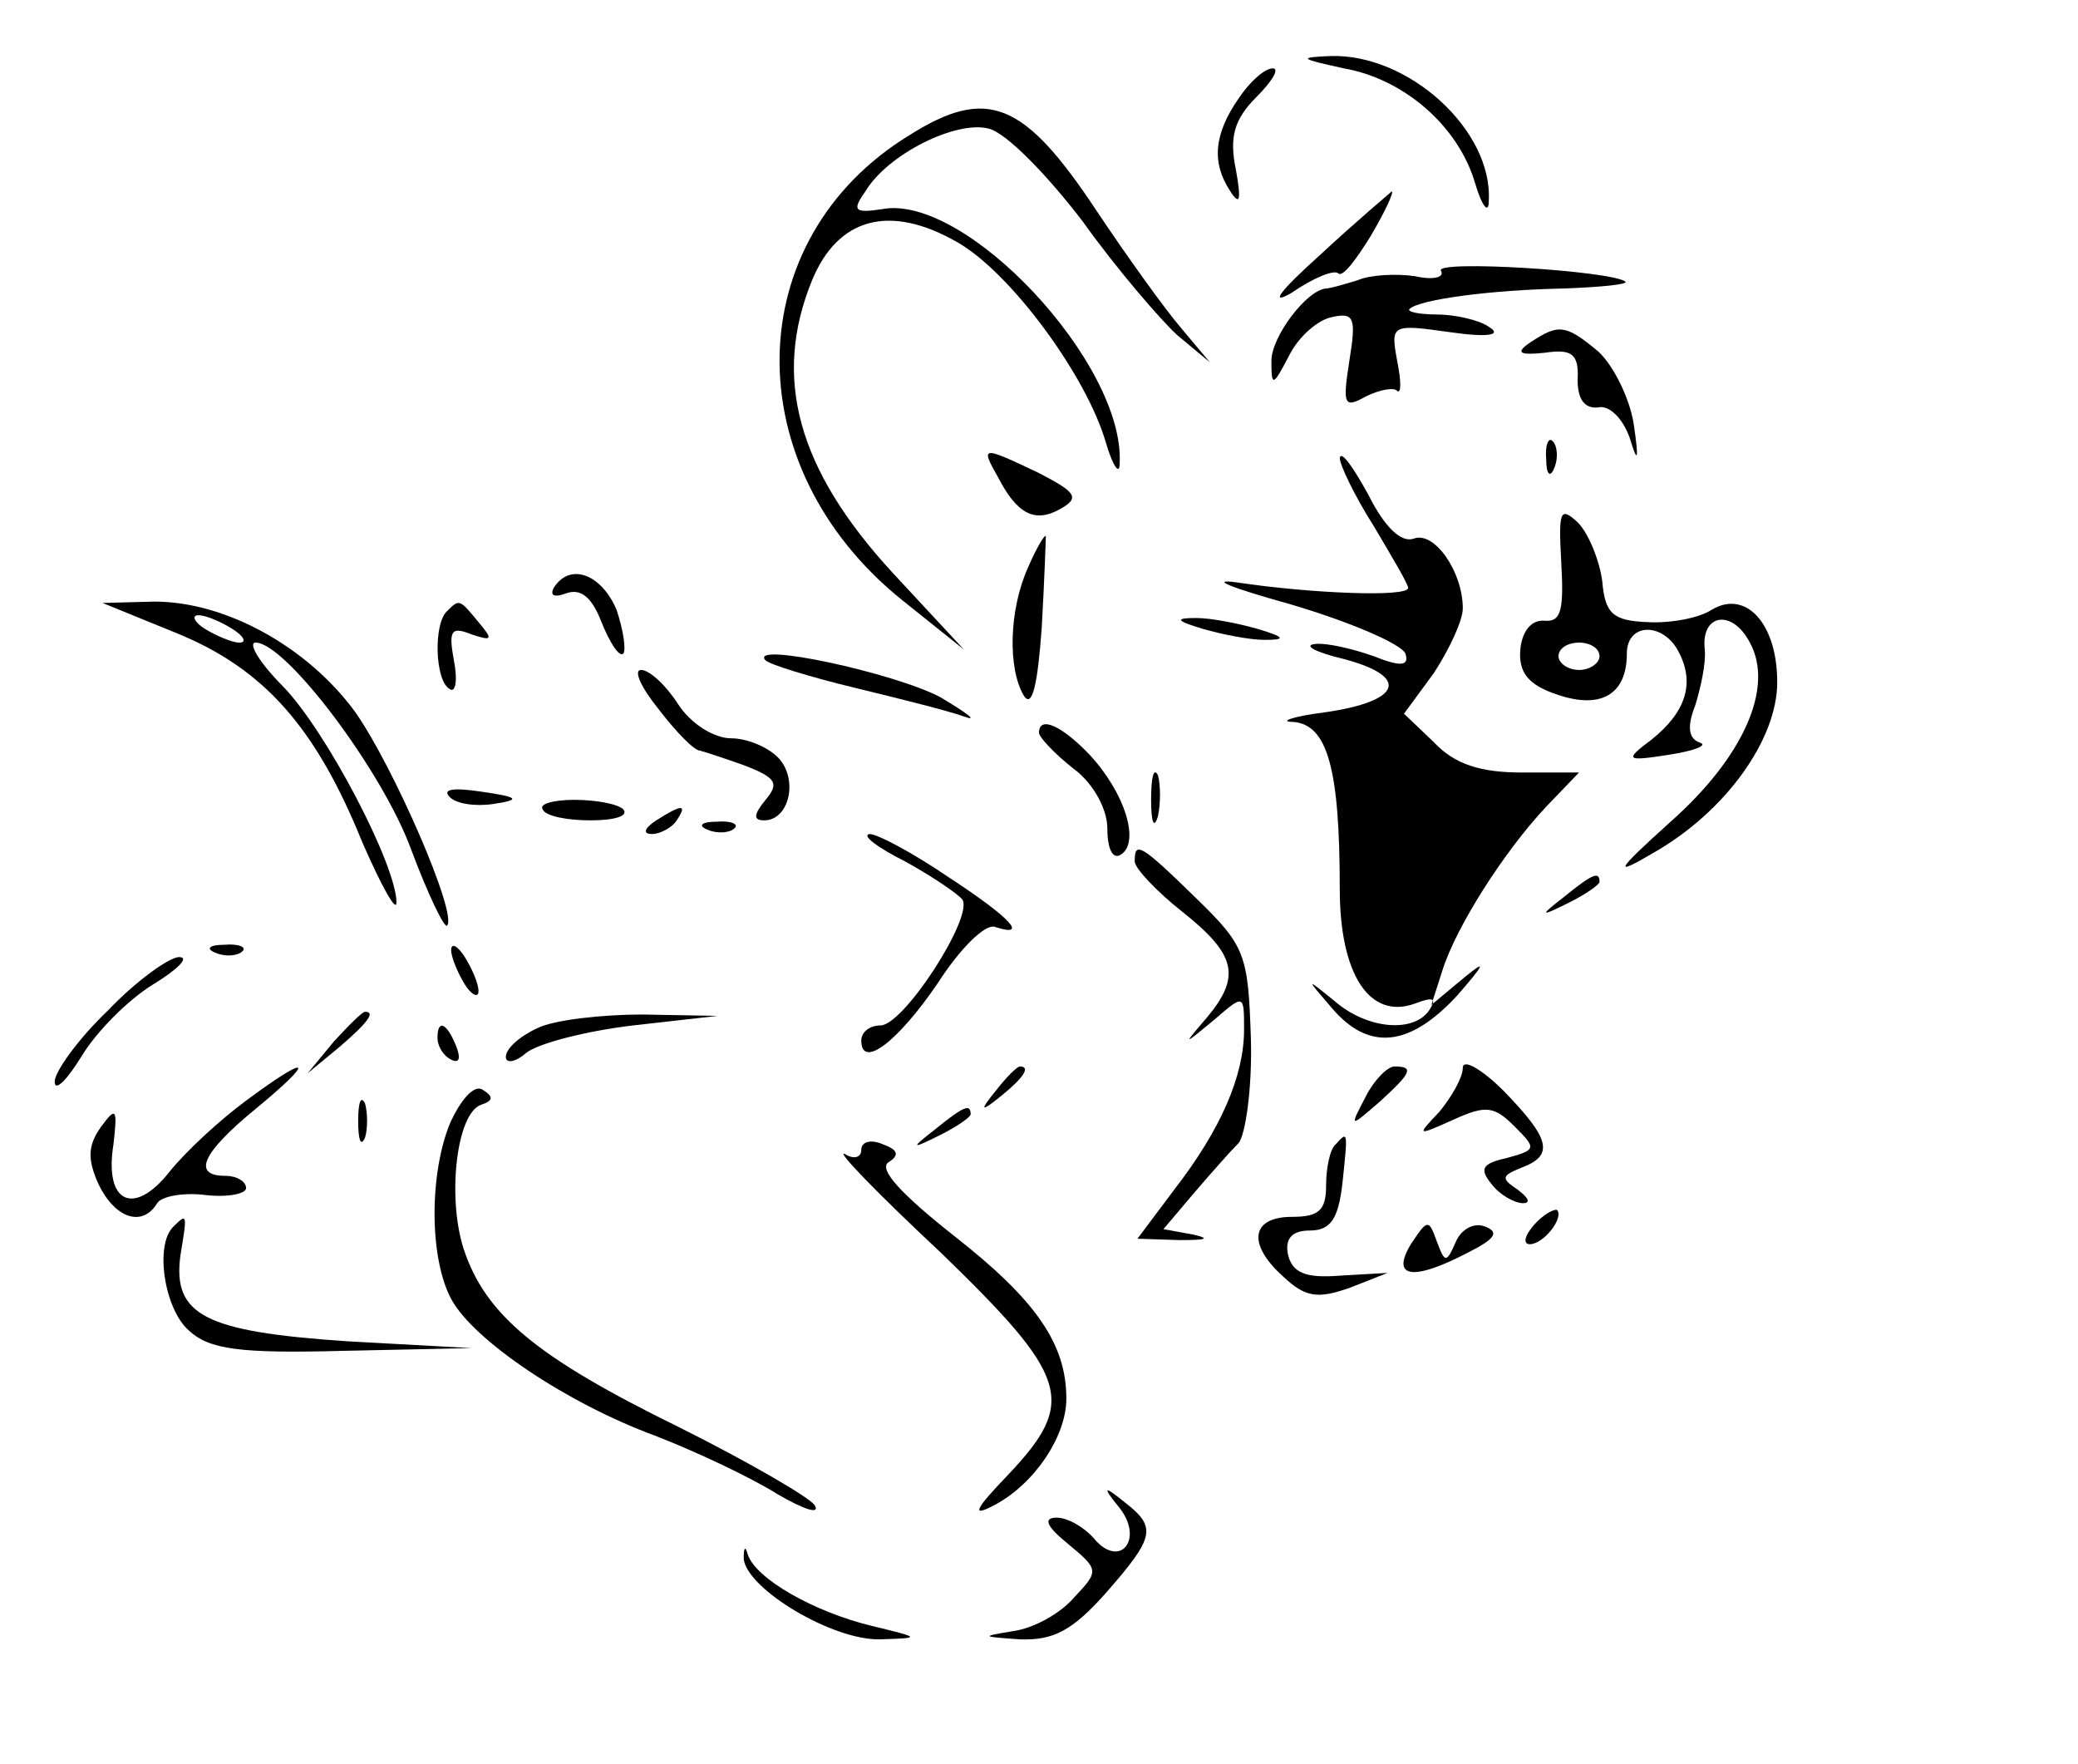 <?xml version="1.0" standalone="no"?>
<!DOCTYPE svg PUBLIC "-//W3C//DTD SVG 20010904//EN"
 "http://www.w3.org/TR/2001/REC-SVG-20010904/DTD/svg10.dtd">
<svg version="1.0" xmlns="http://www.w3.org/2000/svg"
 width="152pt" height="129pt" viewBox="0 0 152 129"
 preserveAspectRatio="xMidYMid meet">

<g transform="translate(0,129) scale(0.1,-0.1)"
fill="#000000" stroke="none">
<path d="M983 1240 c45 -8 84 -43 96 -84 5 -17 10 -23 10 -13 3 52 -59 108
-116 106 -24 -1 -22 -2 10 -9z"/>
<path d="M906 1218 c-18 -26 -20 -47 -6 -68 7 -11 8 -6 4 16 -5 24 -1 37 15
53 12 12 17 21 12 21 -6 0 -17 -10 -25 -22z"/>
<path d="M665 1191 c-124 -76 -127 -242 -5 -340 l45 -36 -52 56 c-70 76 -88
143 -59 214 19 46 57 56 106 28 39 -22 95 -98 109 -147 5 -17 10 -24 10 -15 4
73 -113 198 -174 186 -20 -3 -22 -1 -12 13 16 27 66 52 90 46 13 -3 43 -34 69
-68 25 -35 57 -72 69 -83 l24 -20 -21 25 c-12 14 -40 53 -62 86 -53 80 -80 91
-137 55z"/>
<path d="M965 1103 c-29 -26 -37 -37 -20 -27 16 11 31 17 34 14 3 -3 13 10 24
28 10 17 17 32 15 32 -1 -1 -25 -21 -53 -47z"/>
<path d="M1054 1092 c3 -5 -6 -7 -19 -4 -14 2 -33 1 -42 -3 -10 -3 -20 -6 -23
-6 -14 -1 -40 -35 -40 -53 0 -19 1 -19 13 4 7 14 21 26 31 28 17 4 18 -1 13
-32 -5 -32 -4 -35 12 -26 10 5 21 7 23 4 3 -2 3 7 0 22 -5 27 -4 27 39 21 28
-4 38 -2 28 4 -7 5 -25 9 -38 9 -13 0 -22 2 -20 4 7 7 60 14 113 15 27 1 47 3
45 5 -10 8 -140 16 -135 8z"/>
<path d="M1120 1040 c-12 -8 -9 -10 10 -8 20 3 25 -1 24 -20 0 -14 5 -21 15
-20 8 2 18 -8 23 -22 6 -20 7 -17 3 10 -3 19 -15 43 -26 53 -24 20 -29 20 -49
7z"/>
<path d="M1131 954 c0 -11 3 -14 6 -6 3 7 2 16 -1 19 -3 4 -6 -2 -5 -13z"/>
<path d="M730 941 c14 -27 27 -34 46 -23 14 8 11 12 -16 26 -42 20 -43 20 -30
-3z"/>
<path d="M980 955 c0 -5 11 -28 25 -50 13 -22 25 -42 25 -45 0 -7 -72 -4 -125
4 -22 3 -4 -4 39 -16 44 -13 81 -29 84 -36 3 -9 -3 -10 -23 -2 -14 5 -34 10
-43 9 -9 -1 0 -6 21 -11 49 -13 42 -31 -14 -39 -24 -3 -34 -7 -23 -7 25 -2 34
-34 34 -122 0 -63 22 -96 55 -84 13 5 16 4 11 -4 -11 -18 -46 -15 -70 6 -21
17 -21 17 -2 -5 27 -32 57 -29 92 9 20 23 22 27 5 13 l-24 -20 8 25 c10 32 45
87 76 120 l24 25 -42 0 c-30 0 -49 6 -64 22 l-22 21 22 30 c11 17 21 38 21 47
0 27 -21 57 -36 51 -9 -3 -21 8 -33 32 -11 20 -20 33 -21 27z"/>
<path d="M1142 879 c2 -35 0 -44 -12 -43 -10 1 -17 -8 -18 -22 -1 -16 6 -25
27 -32 32 -11 51 0 51 30 0 23 27 23 38 1 12 -23 5 -44 -20 -64 -20 -15 -19
-16 13 -11 19 3 29 7 22 9 -8 3 -9 12 -3 27 4 13 8 31 7 41 -3 26 20 30 33 5
18 -33 -5 -84 -58 -131 -41 -37 -42 -40 -13 -23 53 30 91 83 91 125 0 43 -23
68 -48 53 -9 -6 -30 -10 -47 -9 -25 1 -31 6 -33 30 -2 15 -10 35 -18 43 -13
12 -14 8 -12 -29z m28 -69 c0 -5 -7 -10 -15 -10 -8 0 -15 5 -15 10 0 6 7 10
15 10 8 0 15 -4 15 -10z"/>
<path d="M752 875 c-14 -31 -15 -74 -3 -94 6 -9 10 8 13 50 2 35 3 65 3 67 -1
1 -7 -9 -13 -23z"/>
<path d="M405 860 c-3 -6 1 -7 9 -4 11 4 19 -3 26 -21 6 -15 13 -26 16 -23 2
3 0 17 -5 32 -11 26 -34 35 -46 16z"/>
<path d="M129 827 c64 -26 102 -69 136 -153 14 -32 25 -52 25 -44 0 27 -51
125 -83 158 -17 17 -26 32 -20 32 22 0 93 -94 114 -152 12 -32 24 -57 26 -55
8 8 -39 116 -67 156 -35 48 -95 81 -147 81 l-38 -1 54 -22z m41 3 c8 -5 11
-10 5 -10 -5 0 -17 5 -25 10 -8 5 -10 10 -5 10 6 0 17 -5 25 -10z"/>
<path d="M327 843 c-10 -9 -9 -51 2 -57 4 -3 6 6 3 21 -4 22 -2 25 13 19 15
-5 16 -4 5 9 -14 17 -14 17 -23 8z"/>
<path d="M880 830 c14 -4 34 -8 45 -8 16 0 15 2 -5 8 -14 4 -34 8 -45 8 -16 0
-15 -2 5 -8z"/>
<path d="M560 807 c3 -3 32 -12 65 -20 33 -8 69 -17 80 -21 11 -4 3 2 -17 14
-34 18 -141 41 -128 27z"/>
<path d="M482 771 c13 -17 26 -30 30 -30 4 -1 19 -6 33 -11 23 -9 25 -13 15
-25 -9 -11 -9 -15 -1 -15 18 0 25 29 11 45 -7 8 -23 15 -35 15 -13 0 -30 11
-39 25 -9 14 -21 25 -27 25 -6 0 0 -13 13 -29z"/>
<path d="M760 754 c0 -3 11 -15 25 -26 15 -11 25 -30 25 -44 0 -15 4 -23 10
-19 14 9 3 45 -23 73 -20 21 -37 29 -37 16z"/>
<path d="M842 705 c0 -16 2 -22 5 -12 2 9 2 23 0 30 -3 6 -5 -1 -5 -18z"/>
<path d="M329 707 c5 -5 19 -7 32 -5 20 3 19 5 -9 9 -20 3 -29 2 -23 -4z"/>
<path d="M397 698 c2 -5 18 -8 35 -8 17 0 28 3 24 8 -4 4 -20 7 -36 7 -15 0
-26 -3 -23 -7z"/>
<path d="M480 690 c-9 -6 -10 -10 -3 -10 6 0 15 5 18 10 8 12 4 12 -15 0z"/>
<path d="M518 683 c7 -3 16 -2 19 1 4 3 -2 6 -13 5 -11 0 -14 -3 -6 -6z"/>
<path d="M662 660 c20 -11 39 -24 42 -28 8 -13 -43 -92 -60 -92 -8 0 -14 -5
-14 -11 0 -21 26 -2 56 42 16 25 35 44 42 41 25 -8 11 7 -35 37 -25 17 -51 31
-57 31 -6 -1 6 -10 26 -20z"/>
<path d="M830 660 c0 -5 16 -22 35 -37 39 -31 43 -47 18 -77 -18 -21 -18 -21
5 -2 22 19 22 19 22 -7 0 -34 -17 -73 -51 -117 l-27 -36 31 -1 c19 0 23 1 10
4 l-22 4 22 26 c12 14 27 31 33 37 5 6 10 40 9 76 -2 62 -4 68 -40 103 -41 40
-45 42 -45 27z"/>
<path d="M1144 634 c-18 -14 -18 -15 4 -4 12 6 22 13 22 15 0 8 -5 6 -26 -11z"/>
<path d="M158 593 c7 -3 16 -2 19 1 4 3 -2 6 -13 5 -11 0 -14 -3 -6 -6z"/>
<path d="M330 595 c0 -5 5 -17 10 -25 5 -8 10 -10 10 -5 0 6 -5 17 -10 25 -5
8 -10 11 -10 5z"/>
<path d="M79 551 c-22 -21 -39 -45 -39 -52 0 -8 9 1 20 19 11 18 34 41 52 52
18 11 27 20 19 20 -7 0 -31 -17 -52 -39z"/>
<path d="M244 528 l-19 -23 23 19 c21 18 27 26 19 26 -2 0 -12 -10 -23 -22z"/>
<path d="M393 538 c-13 -6 -23 -15 -23 -21 0 -5 7 -4 15 3 9 7 44 16 78 20
l62 7 -55 1 c-30 0 -65 -4 -77 -10z"/>
<path d="M320 531 c0 -6 4 -13 10 -16 6 -3 7 1 4 9 -7 18 -14 21 -14 7z"/>
<path d="M1070 509 c0 -7 -8 -21 -17 -32 -17 -18 -17 -18 10 -6 24 11 30 10
45 -5 16 -16 16 -17 -6 -23 -18 -4 -20 -8 -11 -19 6 -8 17 -14 23 -14 6 0 4 4
-4 10 -12 8 -12 10 3 16 24 9 21 21 -13 56 -16 16 -30 24 -30 17z"/>
<path d="M180 485 c-19 -14 -44 -37 -56 -52 -26 -33 -48 -23 -41 20 3 26 2 28
-9 13 -10 -14 -10 -24 -2 -42 12 -25 32 -32 43 -14 3 5 19 8 35 6 17 -2 30 1
30 5 0 5 -7 9 -15 9 -25 0 -17 17 22 49 45 37 40 41 -7 6z"/>
<path d="M729 493 c-13 -16 -12 -17 4 -4 16 13 21 21 13 21 -2 0 -10 -8 -17
-17z"/>
<path d="M999 488 c-12 -23 -12 -23 10 -4 23 21 26 26 11 26 -5 0 -15 -10 -21
-22z"/>
<path d="M329 468 c-15 -37 -15 -98 1 -128 16 -30 84 -76 149 -100 31 -12 71
-31 90 -43 19 -11 31 -15 27 -8 -4 6 -49 32 -99 57 -104 51 -142 82 -158 131
-12 38 -5 99 13 105 9 3 9 6 1 11 -6 4 -16 -7 -24 -25z"/>
<path d="M262 470 c0 -14 2 -19 5 -12 2 6 2 18 0 25 -3 6 -5 1 -5 -13z"/>
<path d="M684 464 c-18 -14 -18 -15 4 -4 12 6 22 13 22 15 0 8 -5 6 -26 -11z"/>
<path d="M630 449 c0 -6 -6 -7 -12 -3 -7 3 24 -29 70 -72 94 -91 100 -109 50
-162 -25 -26 -28 -32 -11 -23 29 15 53 50 53 78 0 40 -22 72 -82 119 -38 30
-56 49 -48 54 8 5 7 9 -4 13 -9 4 -16 2 -16 -4z"/>
<path d="M977 453 c-4 -3 -7 -17 -7 -30 0 -18 -5 -23 -25 -23 -30 0 -33 -20
-6 -44 16 -15 25 -16 48 -8 l28 11 -35 -2 c-25 -2 -35 2 -38 16 -2 11 3 17 16
17 15 0 21 8 24 35 4 38 4 38 -5 28z"/>
<path d="M1122 394 c-7 -8 -8 -14 -3 -14 10 0 25 19 20 25 -2 1 -10 -3 -17
-11z"/>
<path d="M127 393 c-14 -13 -7 -60 11 -76 15 -14 37 -17 113 -15 l94 2 -91 5
c-104 7 -128 19 -122 63 5 30 5 31 -5 21z"/>
<path d="M1032 380 c-15 -25 2 -27 42 -6 20 10 23 15 12 19 -8 3 -17 -2 -21
-11 -7 -16 -8 -16 -14 0 -6 17 -7 16 -19 -2z"/>
<path d="M819 187 c18 -23 0 -45 -19 -22 -7 8 -19 15 -27 15 -10 0 -8 -6 8
-19 23 -19 23 -20 5 -39 -10 -12 -30 -23 -45 -25 -24 -4 -23 -4 5 -6 25 -1 39
7 63 34 36 41 37 48 14 66 -16 13 -17 12 -4 -4z"/>
<path d="M544 150 c2 -22 65 -60 100 -59 30 1 30 1 -7 10 -41 10 -84 34 -90
52 -2 7 -3 5 -3 -3z"/>
</g>
</svg>
